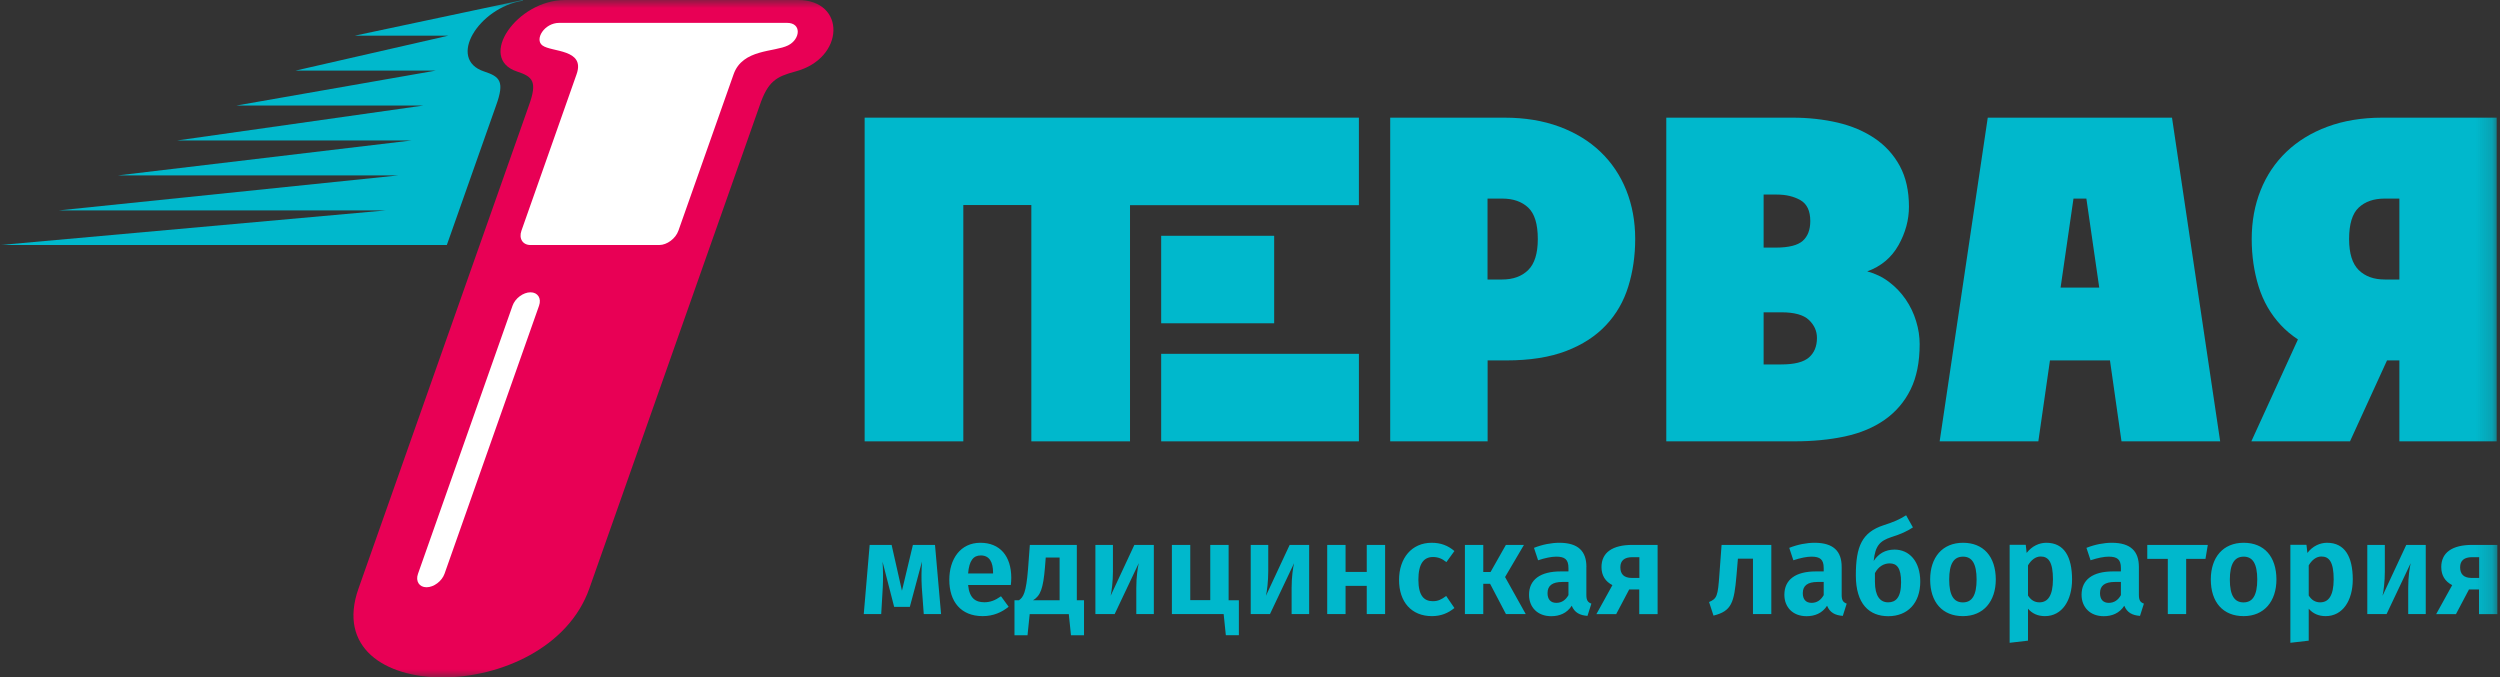 <svg width="155" height="42" viewBox="0 0 155 42" fill="none" xmlns="http://www.w3.org/2000/svg">
<rect x="0" y="0" width="155" height="42" fill="#333333" stroke="none"/>
<g clip-path="url(#clip0_275_4744)">
<mask id="mask0_275_4744" style="mask-type:luminance" maskUnits="userSpaceOnUse" x="0" y="0" width="155" height="42">
<path d="M154.841 0H0V42H154.841V0Z" fill="white"/>
</mask>
<g mask="url(#mask0_275_4744)">
<path fill-rule="evenodd" clip-rule="evenodd" d="M0 15.192H27.703L30.75 6.558C31.307 5.036 30.987 4.754 30.021 4.434C27.684 3.669 29.696 0.46 32.413 0.047C32.413 0.033 32.413 0.019 32.413 0L21.989 2.213H27.791L18.32 4.378H27.015L14.65 6.544H26.244L10.981 8.709H25.515L7.311 10.875H24.693L3.642 13.045H23.917L0 15.192Z" fill="#00B8CC"/>
<path fill-rule="evenodd" clip-rule="evenodd" d="M35.033 0C32.041 0 29.561 3.612 32.055 4.434C33.021 4.754 33.342 5.036 32.785 6.558L22.227 36.49C19.634 43.837 33.946 43.837 36.538 36.49L47.096 6.553C47.611 5.031 48.132 4.749 49.321 4.43C52.396 3.612 52.465 0 49.474 0H35.033Z" fill="#E80055"/>
<path fill-rule="evenodd" clip-rule="evenodd" d="M45.484 4.603L42.061 14.304C41.889 14.792 41.355 15.191 40.872 15.191H32.891C32.408 15.191 32.157 14.792 32.329 14.304L35.748 4.603C36.306 3.025 34.183 3.241 33.625 2.814C33.128 2.433 33.755 1.418 34.67 1.418H48.801C49.716 1.418 49.627 2.433 48.861 2.814C48.011 3.241 46.041 3.025 45.484 4.603Z" fill="white"/>
<path fill-rule="evenodd" clip-rule="evenodd" d="M32.891 18.123C33.342 18.123 33.584 18.498 33.421 18.954L27.559 35.578C27.396 36.034 26.895 36.41 26.444 36.41C25.994 36.41 25.752 36.034 25.915 35.578L31.777 18.954C31.939 18.494 32.441 18.123 32.891 18.123Z" fill="white"/>
<path fill-rule="evenodd" clip-rule="evenodd" d="M128.556 12.312L127.756 17.832H130.153L129.355 12.312H128.556ZM126.377 27.363H120.259L123.241 7.295H134.664L137.65 27.363H131.533L130.818 22.346H127.097L126.377 27.363Z" fill="#00B8CC"/>
<path fill-rule="evenodd" clip-rule="evenodd" d="M103.31 27.363V7.295H111.136C112.131 7.295 113.06 7.399 113.933 7.601C114.806 7.807 115.573 8.132 116.232 8.578C116.891 9.024 117.412 9.597 117.788 10.292C118.165 10.988 118.355 11.829 118.355 12.815C118.355 13.632 118.141 14.426 117.71 15.197C117.277 15.967 116.632 16.512 115.768 16.826C116.265 16.958 116.715 17.174 117.119 17.48C117.523 17.785 117.867 18.146 118.155 18.565C118.439 18.983 118.657 19.434 118.801 19.918C118.95 20.401 119.019 20.876 119.019 21.341C119.019 22.454 118.829 23.394 118.453 24.155C118.077 24.916 117.542 25.54 116.854 26.024C116.167 26.508 115.345 26.851 114.389 27.058C113.431 27.264 112.377 27.363 111.22 27.363H103.31ZM109.344 12.063V15.352H110.087C110.895 15.352 111.457 15.211 111.768 14.934C112.08 14.656 112.238 14.248 112.238 13.707C112.238 13.073 112.033 12.646 111.629 12.411C111.225 12.181 110.737 12.063 110.171 12.063H109.344ZM109.344 19.363V22.595H110.445C111.253 22.595 111.824 22.449 112.154 22.163C112.484 21.876 112.651 21.472 112.651 20.951C112.651 20.523 112.484 20.152 112.154 19.838C111.824 19.523 111.253 19.363 110.445 19.363H109.344Z" fill="#00B8CC"/>
<path fill-rule="evenodd" clip-rule="evenodd" d="M86.193 27.363V7.295H93.277C94.545 7.295 95.678 7.483 96.681 7.854C97.685 8.226 98.535 8.747 99.231 9.414C99.928 10.081 100.462 10.88 100.829 11.796C101.196 12.716 101.382 13.722 101.382 14.821C101.382 15.864 101.238 16.841 100.955 17.761C100.671 18.682 100.212 19.481 99.575 20.157C98.943 20.834 98.122 21.369 97.109 21.759C96.096 22.149 94.856 22.346 93.388 22.346H92.232V27.363H86.193ZM92.227 12.312V17.329H93.137C93.815 17.329 94.354 17.132 94.749 16.742C95.144 16.352 95.344 15.709 95.344 14.821C95.344 13.891 95.144 13.242 94.749 12.871C94.354 12.5 93.815 12.312 93.137 12.312H92.227Z" fill="#00B8CC"/>
<path fill-rule="evenodd" clip-rule="evenodd" d="M147.995 22.346L145.7 27.363H139.583L142.472 21.045C142.073 20.782 141.72 20.486 141.413 20.157C140.781 19.481 140.321 18.682 140.033 17.761C139.75 16.841 139.606 15.864 139.606 14.821C139.606 13.726 139.791 12.716 140.159 11.796C140.526 10.875 141.06 10.081 141.757 9.414C142.453 8.747 143.303 8.226 144.306 7.854C145.31 7.483 146.443 7.295 147.711 7.295H154.795V27.363H148.761V22.346H147.995ZM148.761 12.312V17.329H147.851C147.173 17.329 146.634 17.132 146.239 16.742C145.844 16.352 145.644 15.709 145.644 14.821C145.644 13.891 145.844 13.242 146.239 12.871C146.634 12.5 147.173 12.312 147.851 12.312H148.761Z" fill="#00B8CC"/>
<path fill-rule="evenodd" clip-rule="evenodd" d="M53.608 27.363V7.295H84.251V12.721H70.061V27.363H63.943V12.712H59.726V27.363H53.608Z" fill="#00B8CC"/>
<path d="M84.252 21.937H71.993V27.363H84.252V21.937Z" fill="#00B8CC"/>
<path d="M78.998 14.619H71.993V20.044H78.998V14.619Z" fill="#00B8CC"/>
<path d="M153.704 35.832H153.239C152.742 35.832 152.528 35.588 152.528 35.17C152.528 34.766 152.77 34.545 153.267 34.545H153.708V35.832H153.704ZM154.842 33.784H153.272C152.041 33.784 151.358 34.254 151.358 35.16C151.358 35.686 151.604 36.057 152.036 36.278L151.042 38.077H152.269L153.077 36.546H153.699V38.077H154.837V33.784H154.842ZM150.397 38.073V33.784H149.189L147.716 36.941C147.781 36.673 147.86 36.057 147.86 35.428V33.784H146.773V38.073H147.967L149.463 34.916C149.398 35.184 149.309 35.766 149.309 36.447V38.073H150.397ZM143.852 37.345C143.554 37.345 143.322 37.208 143.141 36.922V35.052C143.331 34.728 143.606 34.503 143.926 34.503C144.414 34.503 144.688 34.85 144.688 35.926C144.683 36.931 144.372 37.345 143.852 37.345ZM144.275 33.652C143.856 33.652 143.392 33.845 143.058 34.282L143.001 33.779H142.003V39.853L143.141 39.721V37.739C143.405 38.049 143.764 38.2 144.191 38.2C145.254 38.2 145.872 37.227 145.872 35.917C145.868 34.535 145.394 33.652 144.275 33.652ZM139.109 34.512C139.662 34.512 139.95 34.94 139.95 35.931C139.95 36.912 139.662 37.349 139.1 37.349C138.537 37.349 138.25 36.922 138.25 35.931C138.254 34.949 138.543 34.512 139.109 34.512ZM139.109 33.652C137.827 33.652 137.07 34.559 137.07 35.926C137.07 37.349 137.837 38.2 139.105 38.2C140.377 38.2 141.139 37.283 141.139 35.926C141.135 34.503 140.377 33.652 139.109 33.652ZM136.74 34.648L136.884 33.784H133.131V34.648H134.404V38.073H135.542V34.648H136.74ZM130.744 37.377C130.391 37.377 130.2 37.157 130.2 36.776C130.2 36.306 130.502 36.081 131.12 36.081H131.496V36.898C131.324 37.208 131.073 37.377 130.744 37.377ZM132.611 35.151C132.611 34.178 132.104 33.652 130.929 33.652C130.451 33.652 129.889 33.756 129.359 33.967L129.615 34.737C130.046 34.592 130.455 34.512 130.734 34.512C131.268 34.512 131.496 34.681 131.496 35.217V35.428H131.008C129.749 35.428 129.057 35.94 129.057 36.875C129.057 37.65 129.587 38.204 130.432 38.204C130.939 38.204 131.403 38.026 131.705 37.556C131.881 37.983 132.202 38.148 132.68 38.185L132.922 37.424C132.713 37.349 132.611 37.232 132.611 36.884V35.151ZM126.447 37.345C126.149 37.345 125.917 37.208 125.736 36.922V35.052C125.927 34.728 126.2 34.503 126.521 34.503C127.009 34.503 127.283 34.85 127.283 35.926C127.278 36.931 126.967 37.345 126.447 37.345ZM126.869 33.652C126.451 33.652 125.987 33.845 125.652 34.282L125.597 33.779H124.598V39.853L125.736 39.721V37.739C126.001 38.049 126.358 38.2 126.786 38.2C127.85 38.2 128.468 37.227 128.468 35.917C128.462 34.535 127.994 33.652 126.869 33.652ZM121.709 34.512C122.262 34.512 122.549 34.94 122.549 35.931C122.549 36.912 122.262 37.349 121.699 37.349C121.137 37.349 120.85 36.922 120.85 35.931C120.85 34.949 121.137 34.512 121.709 34.512ZM121.709 33.652C120.427 33.652 119.67 34.559 119.67 35.926C119.67 37.349 120.436 38.2 121.704 38.2C122.977 38.2 123.739 37.283 123.739 35.926C123.734 34.503 122.972 33.652 121.709 33.652ZM117.064 37.345C116.558 37.345 116.246 36.941 116.246 36.072V35.531C116.464 35.118 116.808 34.93 117.157 34.93C117.598 34.93 117.867 35.198 117.867 36.095C117.872 37.077 117.514 37.345 117.064 37.345ZM117.463 34.075C116.869 34.075 116.455 34.343 116.168 34.78C116.265 33.817 116.567 33.535 117.25 33.305C117.867 33.112 118.243 32.934 118.601 32.699L118.179 31.947C117.733 32.224 117.44 32.351 116.785 32.563C115.433 33.009 115.062 33.883 115.062 35.677C115.062 37.443 115.889 38.204 117.073 38.204C118.267 38.204 119.056 37.401 119.056 36.057C119.056 34.794 118.369 34.075 117.463 34.075ZM112.316 37.377C111.963 37.377 111.773 37.157 111.773 36.776C111.773 36.306 112.075 36.081 112.693 36.081H113.069V36.898C112.893 37.208 112.646 37.377 112.316 37.377ZM114.184 35.151C114.184 34.178 113.677 33.652 112.503 33.652C112.024 33.652 111.462 33.756 110.933 33.967L111.188 34.737C111.62 34.592 112.029 34.512 112.308 34.512C112.841 34.512 113.069 34.681 113.069 35.217V35.428H112.581C111.323 35.428 110.631 35.94 110.631 36.875C110.631 37.65 111.16 38.204 112.006 38.204C112.511 38.204 112.976 38.026 113.278 37.556C113.455 37.983 113.775 38.148 114.254 38.185L114.495 37.424C114.286 37.349 114.184 37.232 114.184 36.884V35.151ZM109.818 33.784H106.738L106.603 35.611C106.506 36.955 106.459 37.11 105.962 37.326L106.237 38.167C107.365 37.889 107.518 37.359 107.662 35.682L107.75 34.639H108.684V38.073H109.822V33.784H109.818ZM101.638 35.832H101.173C100.676 35.832 100.462 35.588 100.462 35.17C100.462 34.766 100.704 34.545 101.201 34.545H101.642V35.832H101.638ZM102.775 33.784H101.205C99.975 33.784 99.292 34.254 99.292 35.16C99.292 35.686 99.538 36.057 99.97 36.278L98.976 38.077H100.203L101.01 36.546H101.633V38.077H102.771V33.784H102.775ZM96.491 37.377C96.138 37.377 95.947 37.157 95.947 36.776C95.947 36.306 96.25 36.081 96.868 36.081H97.244V36.898C97.067 37.208 96.821 37.377 96.491 37.377ZM98.358 35.151C98.358 34.178 97.852 33.652 96.677 33.652C96.199 33.652 95.636 33.756 95.107 33.967L95.362 34.737C95.794 34.592 96.203 34.512 96.482 34.512C97.016 34.512 97.244 34.681 97.244 35.217V35.428H96.756C95.497 35.428 94.8 35.94 94.8 36.875C94.8 37.65 95.329 38.204 96.175 38.204C96.681 38.204 97.146 38.026 97.448 37.556C97.624 37.983 97.945 38.148 98.424 38.185L98.665 37.424C98.456 37.349 98.354 37.232 98.354 36.884V35.151H98.358ZM93.314 35.776L94.485 33.784H93.365L92.413 35.466H91.963V33.784H90.824V38.073H91.963V36.194H92.385L93.369 38.073H94.596L93.314 35.776ZM88.766 33.652C87.526 33.652 86.741 34.601 86.741 35.959C86.741 37.326 87.517 38.2 88.78 38.2C89.342 38.2 89.788 38.012 90.174 37.697L89.663 36.95C89.365 37.175 89.152 37.274 88.836 37.274C88.297 37.274 87.94 36.941 87.94 35.945C87.94 34.949 88.274 34.535 88.845 34.535C89.157 34.535 89.408 34.634 89.677 34.85L90.174 34.164C89.775 33.826 89.333 33.652 88.766 33.652ZM84.739 36.325V38.073H85.877V33.784H84.739V35.461H83.425V33.784H82.287V38.073H83.425V36.325H84.739ZM81.167 38.073V33.784H79.959L78.487 36.941C78.552 36.673 78.631 36.057 78.631 35.428V33.784H77.544V38.073H78.738L80.234 34.916C80.168 35.184 80.08 35.766 80.08 36.447V38.073H81.167ZM76.815 37.218H76.174V33.784H75.036V37.208H73.796V33.784H72.657V38.073H75.867L76.002 39.383H76.81V37.218H76.815ZM71.538 38.073V33.784H70.33L68.858 36.941C68.923 36.673 69.002 36.057 69.002 35.428V33.784H67.915V38.073H69.109L70.604 34.916C70.539 35.184 70.451 35.766 70.451 36.447V38.073H71.538ZM65.695 34.568V37.218H64.046C64.51 36.936 64.677 36.504 64.789 35.16L64.835 34.568H65.695ZM67.213 37.218H66.763V33.784H63.85L63.739 35.273C63.618 36.795 63.437 37.03 63.172 37.218H62.898V39.388H63.706L63.841 38.077H66.266L66.401 39.388H67.209V37.218H67.213ZM61.57 35.555H60.023C60.088 34.747 60.357 34.437 60.808 34.437C61.351 34.437 61.57 34.86 61.57 35.503V35.555ZM62.699 35.832C62.699 34.465 61.988 33.652 60.785 33.652C59.545 33.652 58.857 34.658 58.857 35.95C58.857 37.293 59.568 38.2 60.929 38.2C61.593 38.2 62.123 37.955 62.536 37.617L62.062 36.969C61.695 37.227 61.389 37.34 61.031 37.34C60.487 37.34 60.102 37.096 60.023 36.269H62.671C62.685 36.156 62.699 35.978 62.699 35.832ZM58.346 38.073L57.97 33.784H56.6L55.921 36.626L55.28 33.784H53.919L53.553 38.073H54.635L54.732 36.414C54.756 35.888 54.756 35.376 54.718 34.827L55.438 37.627H56.409L57.162 34.817C57.129 35.433 57.12 35.884 57.152 36.419L57.273 38.073H58.346Z" fill="#00B8CC"/>
</g>
</g>
<defs>
<clipPath id="clip0_275_4744">
<rect width="155" height="42" fill="white"/>
</clipPath>
</defs>
</svg>
